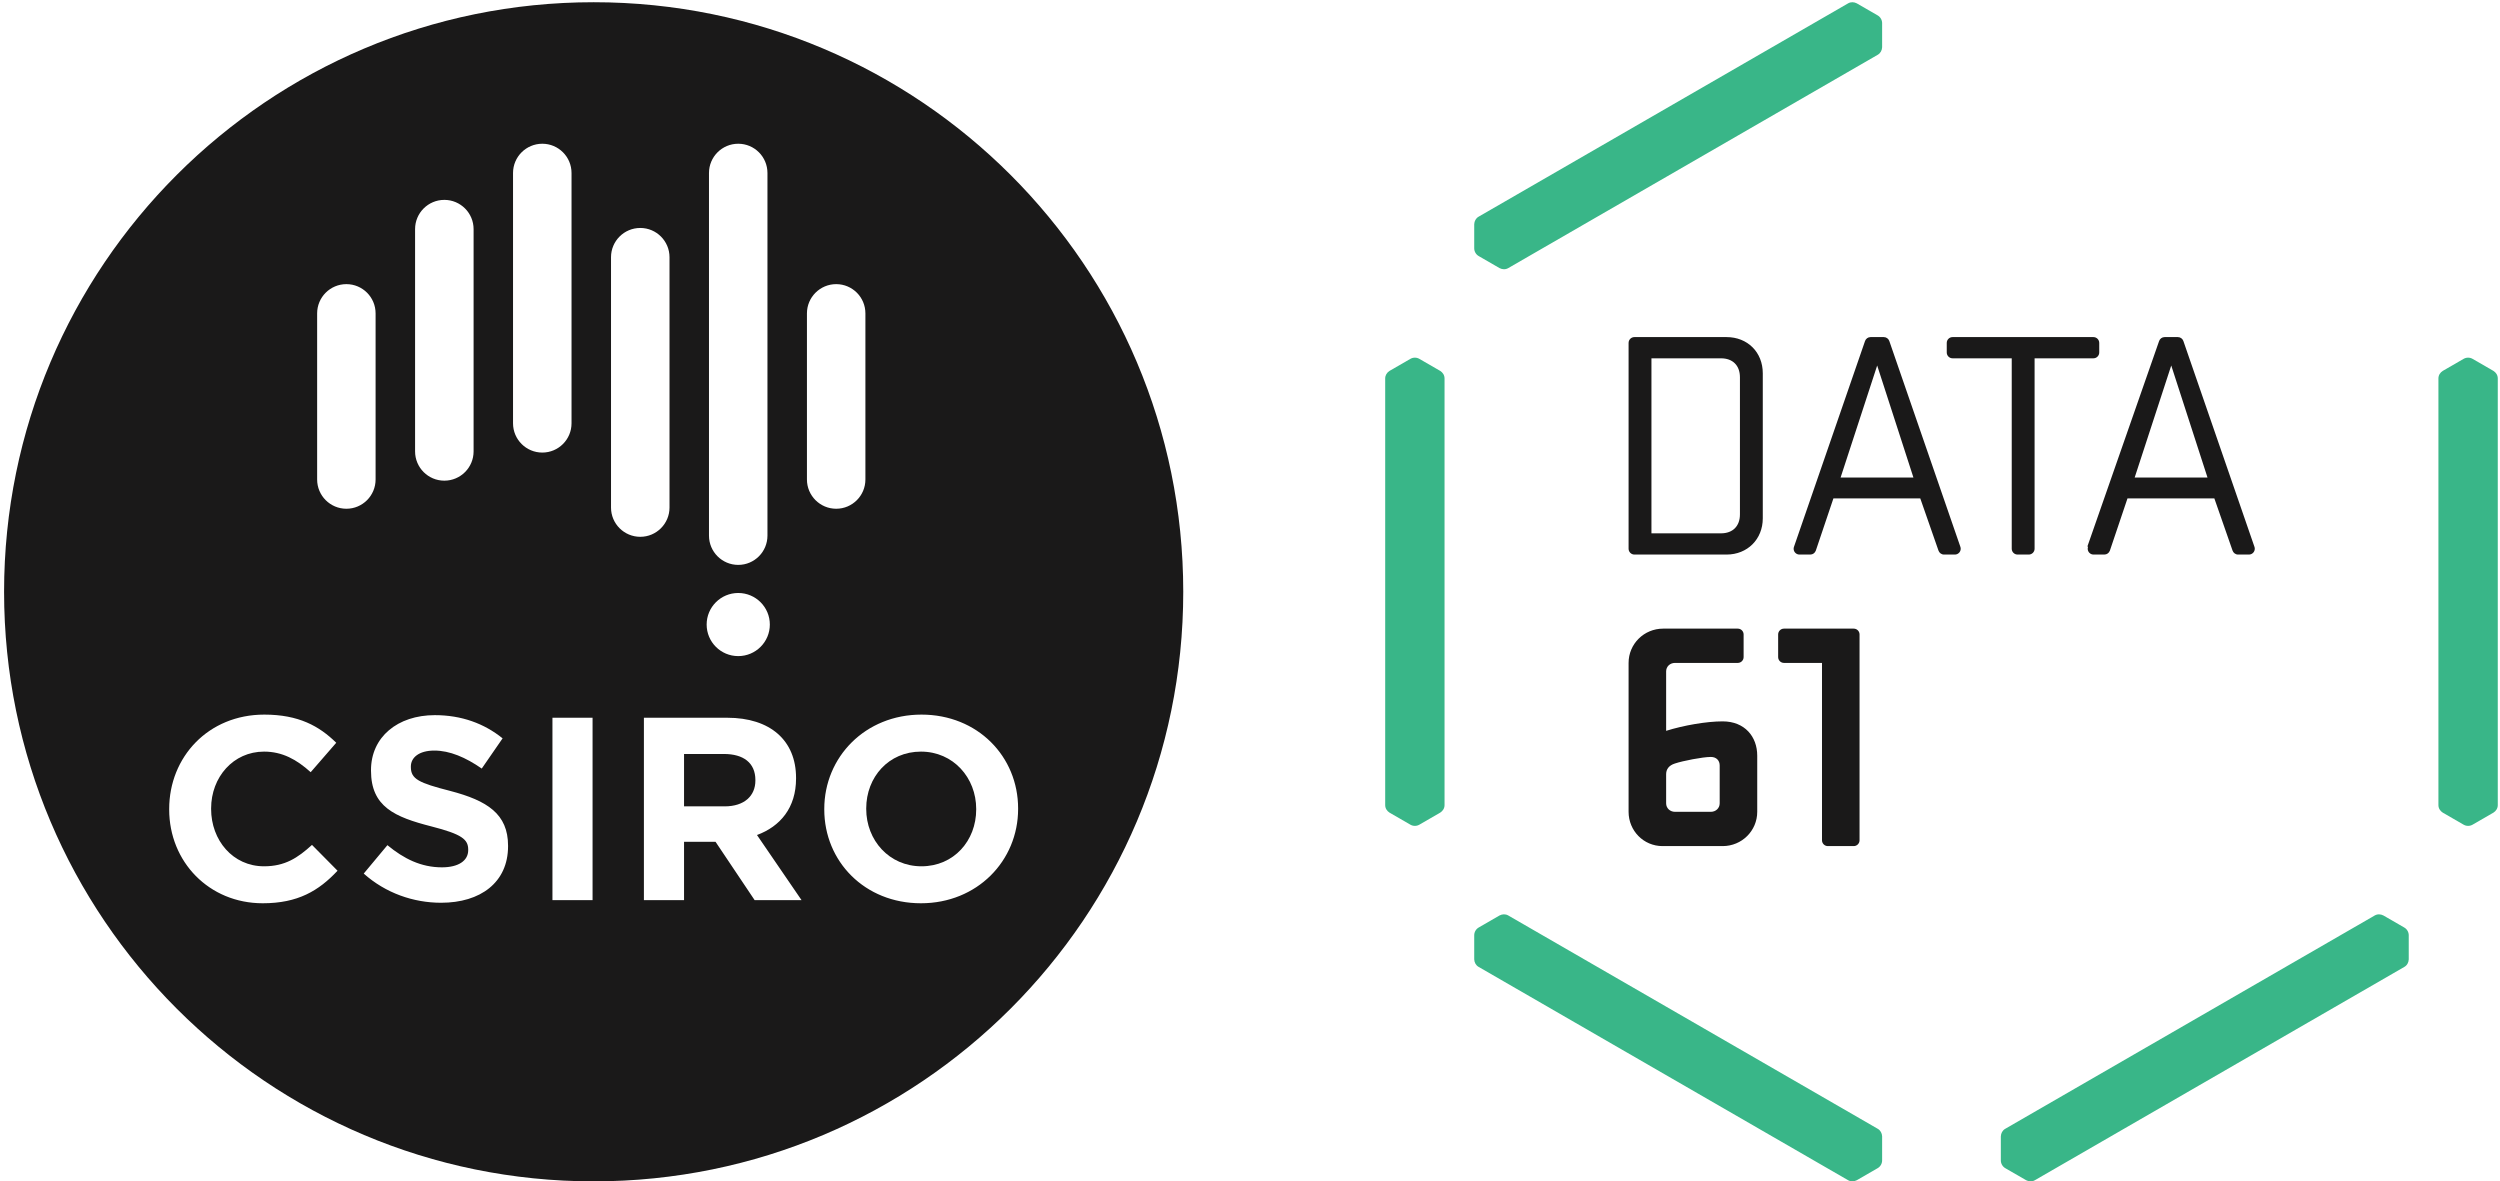 <svg xmlns="http://www.w3.org/2000/svg" width="601" height="284" viewBox="0 0 601 284">
  <g fill="none" fill-rule="evenodd">
    <g transform="translate(333)">
      <path fill="#1A1919" d="M85.28 123.662C85.28 126.487 83.553 128.213 80.727 128.213L64.007 128.213 64.007 86.139 80.727 86.139C83.553 86.139 85.28 87.866 85.28 90.692L85.28 123.662zM82.062 81.036L59.914 81.036C59.14 81.036 58.512 81.663 58.512 82.438L58.512 131.914C58.512 132.688 59.14 133.316 59.914 133.316L82.062 133.316C87.085 133.316 90.774 129.625 90.774 124.604L90.774 89.75C90.774 84.65 87.085 81.036 82.062 81.036zM112.634 151.122L95.869 151.122C95.095 151.122 94.467 151.75 94.467 152.523L94.467 157.964C94.467 158.738 95.095 159.365 95.869 159.365L105.008 159.365 105.008 202C105.008 202.774 105.636 203.402 106.41 203.402L112.634 203.402C113.408 203.402 114.035 202.774 114.035 202L114.035 152.523C114.035 151.75 113.408 151.122 112.634 151.122M80.413 193.119C80.413 194.296 79.471 195.161 78.293 195.161L69.659 195.161C68.481 195.161 67.539 194.296 67.539 193.119L67.539 186.133C67.539 184.955 68.167 184.013 69.659 183.542 71.542 182.913 76.331 181.97 78.293 181.97 79.627 181.97 80.413 182.836 80.413 184.013L80.413 193.119zM81.119 173.418C77.272 173.418 71.778 174.36 67.539 175.693L67.539 161.405C67.539 160.227 68.481 159.365 69.659 159.365L84.764 159.365C85.538 159.365 86.165 158.738 86.165 157.964L86.165 152.523C86.165 151.75 85.538 151.122 84.764 151.122L66.833 151.122C62.201 151.122 58.512 154.812 58.512 159.365L58.512 195.161C58.512 199.712 62.123 203.402 66.676 203.402L81.119 203.402C85.751 203.402 89.439 199.712 89.439 195.161L89.439 181.659C89.439 177.106 86.457 173.418 81.119 173.418zM170.255 81.036L136.401 81.036C135.627 81.036 134.999 81.663 134.999 82.438L134.999 84.737C134.999 85.511 135.627 86.139 136.401 86.139L150.62 86.139 150.62 131.914C150.62 132.688 151.248 133.316 152.022 133.316L154.713 133.316C155.487 133.316 156.115 132.688 156.115 131.914L156.115 86.139 170.255 86.139C171.029 86.139 171.657 85.511 171.657 84.737L171.657 82.438C171.657 81.663 171.029 81.036 170.255 81.036M109.482 114.792L118.273 87.866 126.986 114.792 109.482 114.792zM138.277 131.464L121.186 81.972C120.993 81.429 120.473 81.036 119.864 81.036L116.681 81.036C116.072 81.036 115.553 81.429 115.359 81.972L98.273 131.455C98.222 131.6 98.188 131.751 98.188 131.914 98.188 132.688 98.815 133.316 99.589 133.316L102.194 133.316C102.796 133.316 103.306 132.932 103.505 132.4L103.51 132.402 107.754 119.813 128.634 119.813 133.01 132.358 133.01 132.355C133.197 132.91 133.72 133.316 134.338 133.316L136.952 133.316C137.726 133.316 138.353 132.688 138.353 131.914 138.353 131.754 138.326 131.607 138.277 131.464zM180.177 114.792L188.968 87.866 197.681 114.792 180.177 114.792zM208.972 131.464L191.881 81.972C191.688 81.429 191.168 81.036 190.559 81.036L187.376 81.036C186.767 81.036 186.248 81.429 186.054 81.972L168.811 131.369 168.968 131.455C168.917 131.6 168.883 131.751 168.883 131.914 168.883 132.688 169.51 133.316 170.285 133.316L172.889 133.316C173.491 133.316 174.001 132.932 174.2 132.4L174.205 132.402 178.449 119.813 199.329 119.813 203.705 132.358 203.705 132.355C203.892 132.91 204.415 133.316 205.033 133.316L207.646 133.316C208.421 133.316 209.048 132.688 209.048 131.914 209.048 131.754 209.021 131.607 208.972 131.464z"/>
      <path fill="#39B688" d="M21.405 53.887L21.405 53.886 21.403 53.884 21.403 59.676C21.4 60.048 21.494 60.426 21.693 60.77 21.895 61.119 22.181 61.392 22.509 61.576L27.512 64.464 27.51 64.461 27.511 64.461 27.51 64.461C28.144 64.792 28.917 64.838 29.582 64.453L118.419 13.163C119.084 12.779 119.431 12.088 119.461 11.374L119.461 11.373 119.463 11.376 119.464 5.584C119.466 5.213 119.373 4.835 119.173 4.49 118.972 4.141 118.686 3.868 118.358 3.684L113.354.797 113.356.799C112.723.468 111.95.423 111.285.807 101.276 6.585 22.474 52.082 22.447 52.097 21.783 52.481 21.436 53.173 21.405 53.887M27.51 220.069L27.511 220.068 27.511 220.069 27.512 220.066 22.496 222.962C22.173 223.145 21.893 223.416 21.693 223.76 21.492 224.109 21.398 224.493 21.403 224.869L21.403 230.646 21.405 230.643C21.436 231.357 21.783 232.05 22.447 232.433L111.285 283.723C111.95 284.107 112.722 284.062 113.356 283.731L113.355 283.731 113.356 283.731 113.354 283.734 118.371 280.839C118.694 280.655 118.974 280.384 119.173 280.04 119.375 279.691 119.468 279.306 119.463 278.93L119.463 273.154 119.461 273.157C119.431 272.442 119.084 271.751 118.419 271.367 108.41 265.589 29.607 220.092 29.582 220.077 28.917 219.693 28.144 219.738 27.51 220.069M148.004 273.161L148.003 273.16 148.003 273.161 148.002 273.158 148.001 278.95C147.999 279.321 148.093 279.699 148.292 280.044 148.493 280.393 148.779 280.666 149.107 280.849L154.11 283.738 154.108 283.735 154.109 283.735C154.742 284.066 155.515 284.111 156.18 283.727L245.018 232.437C245.683 232.053 246.029 231.362 246.06 230.647L246.06 230.648 246.06 230.647 246.061 230.65 246.062 224.858C246.064 224.487 245.971 224.109 245.771 223.764 245.57 223.415 245.284 223.142 244.956 222.959L239.953 220.07 239.955 220.073 239.954 220.073 239.954 220.074C239.321 219.742 238.549 219.697 237.884 220.081 227.874 225.859 149.072 271.356 149.046 271.371 148.381 271.755 148.034 272.446 148.004 273.161M266.436 89.173L266.439 89.173 261.424 86.277C261.103 86.089 260.729 85.981 260.331 85.981 259.928 85.981 259.549 86.092 259.226 86.284L254.223 89.173 254.227 89.173 254.226 89.173 254.227 89.173C253.622 89.556 253.197 90.203 253.197 90.971L253.197 193.551C253.197 194.319 253.622 194.966 254.226 195.348L254.225 195.348 254.226 195.348 254.223 195.348 259.238 198.245C259.559 198.433 259.933 198.541 260.331 198.541 260.734 198.541 261.113 198.429 261.436 198.238L266.439 195.348 266.436 195.348C267.039 194.966 267.465 194.319 267.465 193.551 267.465 181.994 267.465 91.001 267.465 90.971 267.465 90.203 267.04 89.556 266.436 89.173M13.239 89.173L13.24 89.173 13.239 89.173 13.242 89.173 8.227 86.277C7.906 86.089 7.532 85.981 7.134 85.981 6.731 85.981 6.352 86.092 6.028 86.284L1.026 89.173 1.029 89.173C.426 89.556 0 90.203 0 90.971L0 193.551C0 194.319.425 194.966 1.029 195.348L1.028 195.348 1.029 195.348 1.026 195.348 6.042 198.245C6.362 198.433 6.736 198.541 7.134 198.541 7.537 198.541 7.917 198.429 8.24 198.238L13.242 195.348 13.239 195.348C13.843 194.966 14.268 194.319 14.268 193.551 14.268 181.994 14.268 91.001 14.268 90.971 14.268 90.203 13.843 89.556 13.239 89.173"/>
    </g>
    <g fill="#1A1919">
      <path d="M221.393 180.688C213.622 180.688 208.24 186.828 208.24 194.347L208.24 194.477C208.24 201.982 213.747 208.258 221.523 208.258 229.289 208.258 234.678 202.117 234.678 194.597L234.678 194.477C234.678 186.958 229.163 180.688 221.393 180.688M174.026 181.257L164.444 181.257 164.444 193.85 174.212 193.85C178.916 193.85 181.595 191.344 181.595 187.646L181.595 187.522C181.595 183.385 178.724 181.257 174.026 181.257"/>
      <path d="M221.393,217.145 C207.865,217.145 198.155,207.071 198.155,194.597 L198.155,194.477 C198.155,182.002 207.993,171.791 221.523,171.791 C235.054,171.791 244.754,181.882 244.754,194.347 L244.754,194.477 C244.754,206.938 234.921,217.145 221.393,217.145 Z M193.989,115.276 L193.989,75.337 C193.989,71.454 197.142,68.306 201.02,68.306 C204.904,68.306 208.044,71.454 208.044,75.337 L208.044,115.276 C208.044,119.149 204.904,122.303 201.02,122.303 C197.142,122.303 193.989,119.149 193.989,115.276 Z M181.416,216.394 L172.018,202.375 L164.444,202.375 L164.444,216.394 L154.795,216.394 L154.795,172.546 L174.837,172.546 C185.166,172.546 191.372,177.998 191.372,187.016 L191.372,187.145 C191.372,194.219 187.559,198.673 181.979,200.738 L192.693,216.394 L181.416,216.394 Z M146.888,122.02 L146.888,61.833 C146.888,57.954 150.035,54.802 153.925,54.802 C157.801,54.802 160.951,57.954 160.951,61.833 L160.951,122.02 C160.951,125.896 157.801,129.049 153.925,129.049 C150.035,129.049 146.888,125.896 146.888,122.02 Z M177.471,142.553 C181.666,142.553 185.069,145.951 185.069,150.139 C185.069,154.335 181.666,157.728 177.471,157.728 C173.279,157.728 169.878,154.335 169.878,150.139 C169.878,145.951 173.279,142.553 177.471,142.553 Z M170.44,41.586 C170.44,37.699 173.591,34.555 177.471,34.555 C181.358,34.555 184.497,37.699 184.497,41.586 L184.497,128.768 C184.497,132.646 181.358,135.801 177.471,135.801 C173.591,135.801 170.44,132.646 170.44,128.768 L170.44,41.586 Z M142.453,193.85 L142.453,216.394 L132.808,216.394 L132.808,172.546 L142.453,172.546 L142.453,193.85 Z M123.333,101.767 L123.333,41.586 C123.333,37.699 126.489,34.555 130.371,34.555 C134.247,34.555 137.396,37.699 137.396,41.586 L137.396,101.767 C137.396,105.654 134.247,108.799 130.371,108.799 C126.489,108.799 123.333,105.654 123.333,101.767 Z M122.137,203.431 C122.137,212.149 115.499,217.023 106.04,217.023 C99.401,217.023 92.704,214.708 87.441,210.008 L93.133,203.177 C97.079,206.437 101.219,208.508 106.239,208.508 C110.184,208.508 112.558,206.938 112.558,204.371 L112.558,204.25 C112.558,201.796 111.05,200.548 103.72,198.673 C94.903,196.414 89.188,193.963 89.188,185.263 L89.188,185.137 C89.188,177.186 95.578,171.921 104.534,171.921 C110.926,171.921 116.387,173.916 120.825,177.499 L115.812,184.761 C111.934,182.069 108.114,180.436 104.41,180.436 C100.716,180.436 98.772,182.128 98.772,184.26 L98.772,184.399 C98.772,187.272 100.651,188.202 108.234,190.139 C117.129,192.468 122.137,195.661 122.137,203.31 L122.137,203.431 Z M76.241,115.276 L76.241,75.337 C76.241,71.454 79.386,68.306 83.272,68.306 C87.151,68.306 90.293,71.454 90.293,75.337 L90.293,115.276 C90.293,119.149 87.151,122.303 83.272,122.303 C79.386,122.303 76.241,119.149 76.241,115.276 Z M63.16,217.145 C50.262,217.145 40.673,207.186 40.673,194.597 L40.673,194.477 C40.673,182.002 50.065,171.791 63.536,171.791 C71.816,171.791 76.753,174.56 80.831,178.562 L74.69,185.634 C71.298,182.576 67.862,180.688 63.472,180.688 C56.085,180.688 50.753,186.828 50.753,194.347 L50.753,194.477 C50.753,201.982 55.959,208.258 63.472,208.258 C68.496,208.258 71.556,206.251 75.002,203.115 L81.143,209.323 C76.63,214.141 71.62,217.145 63.16,217.145 Z M99.785,55.082 C99.785,51.199 102.934,48.051 106.819,48.051 C110.699,48.051 113.852,51.199 113.852,55.082 L113.852,108.518 C113.852,112.401 110.699,115.553 106.819,115.553 C102.934,115.553 99.785,112.401 99.785,108.518 L99.785,55.082 Z M142.717,0.535 C64.436,0.535 0.981,63.984 0.981,142.264 C0.981,220.548 64.436,284 142.717,284 C220.997,284 284.453,220.548 284.453,142.264 C284.453,63.984 220.997,0.535 142.717,0.535 Z"/>
    </g>
  </g>
</svg>
